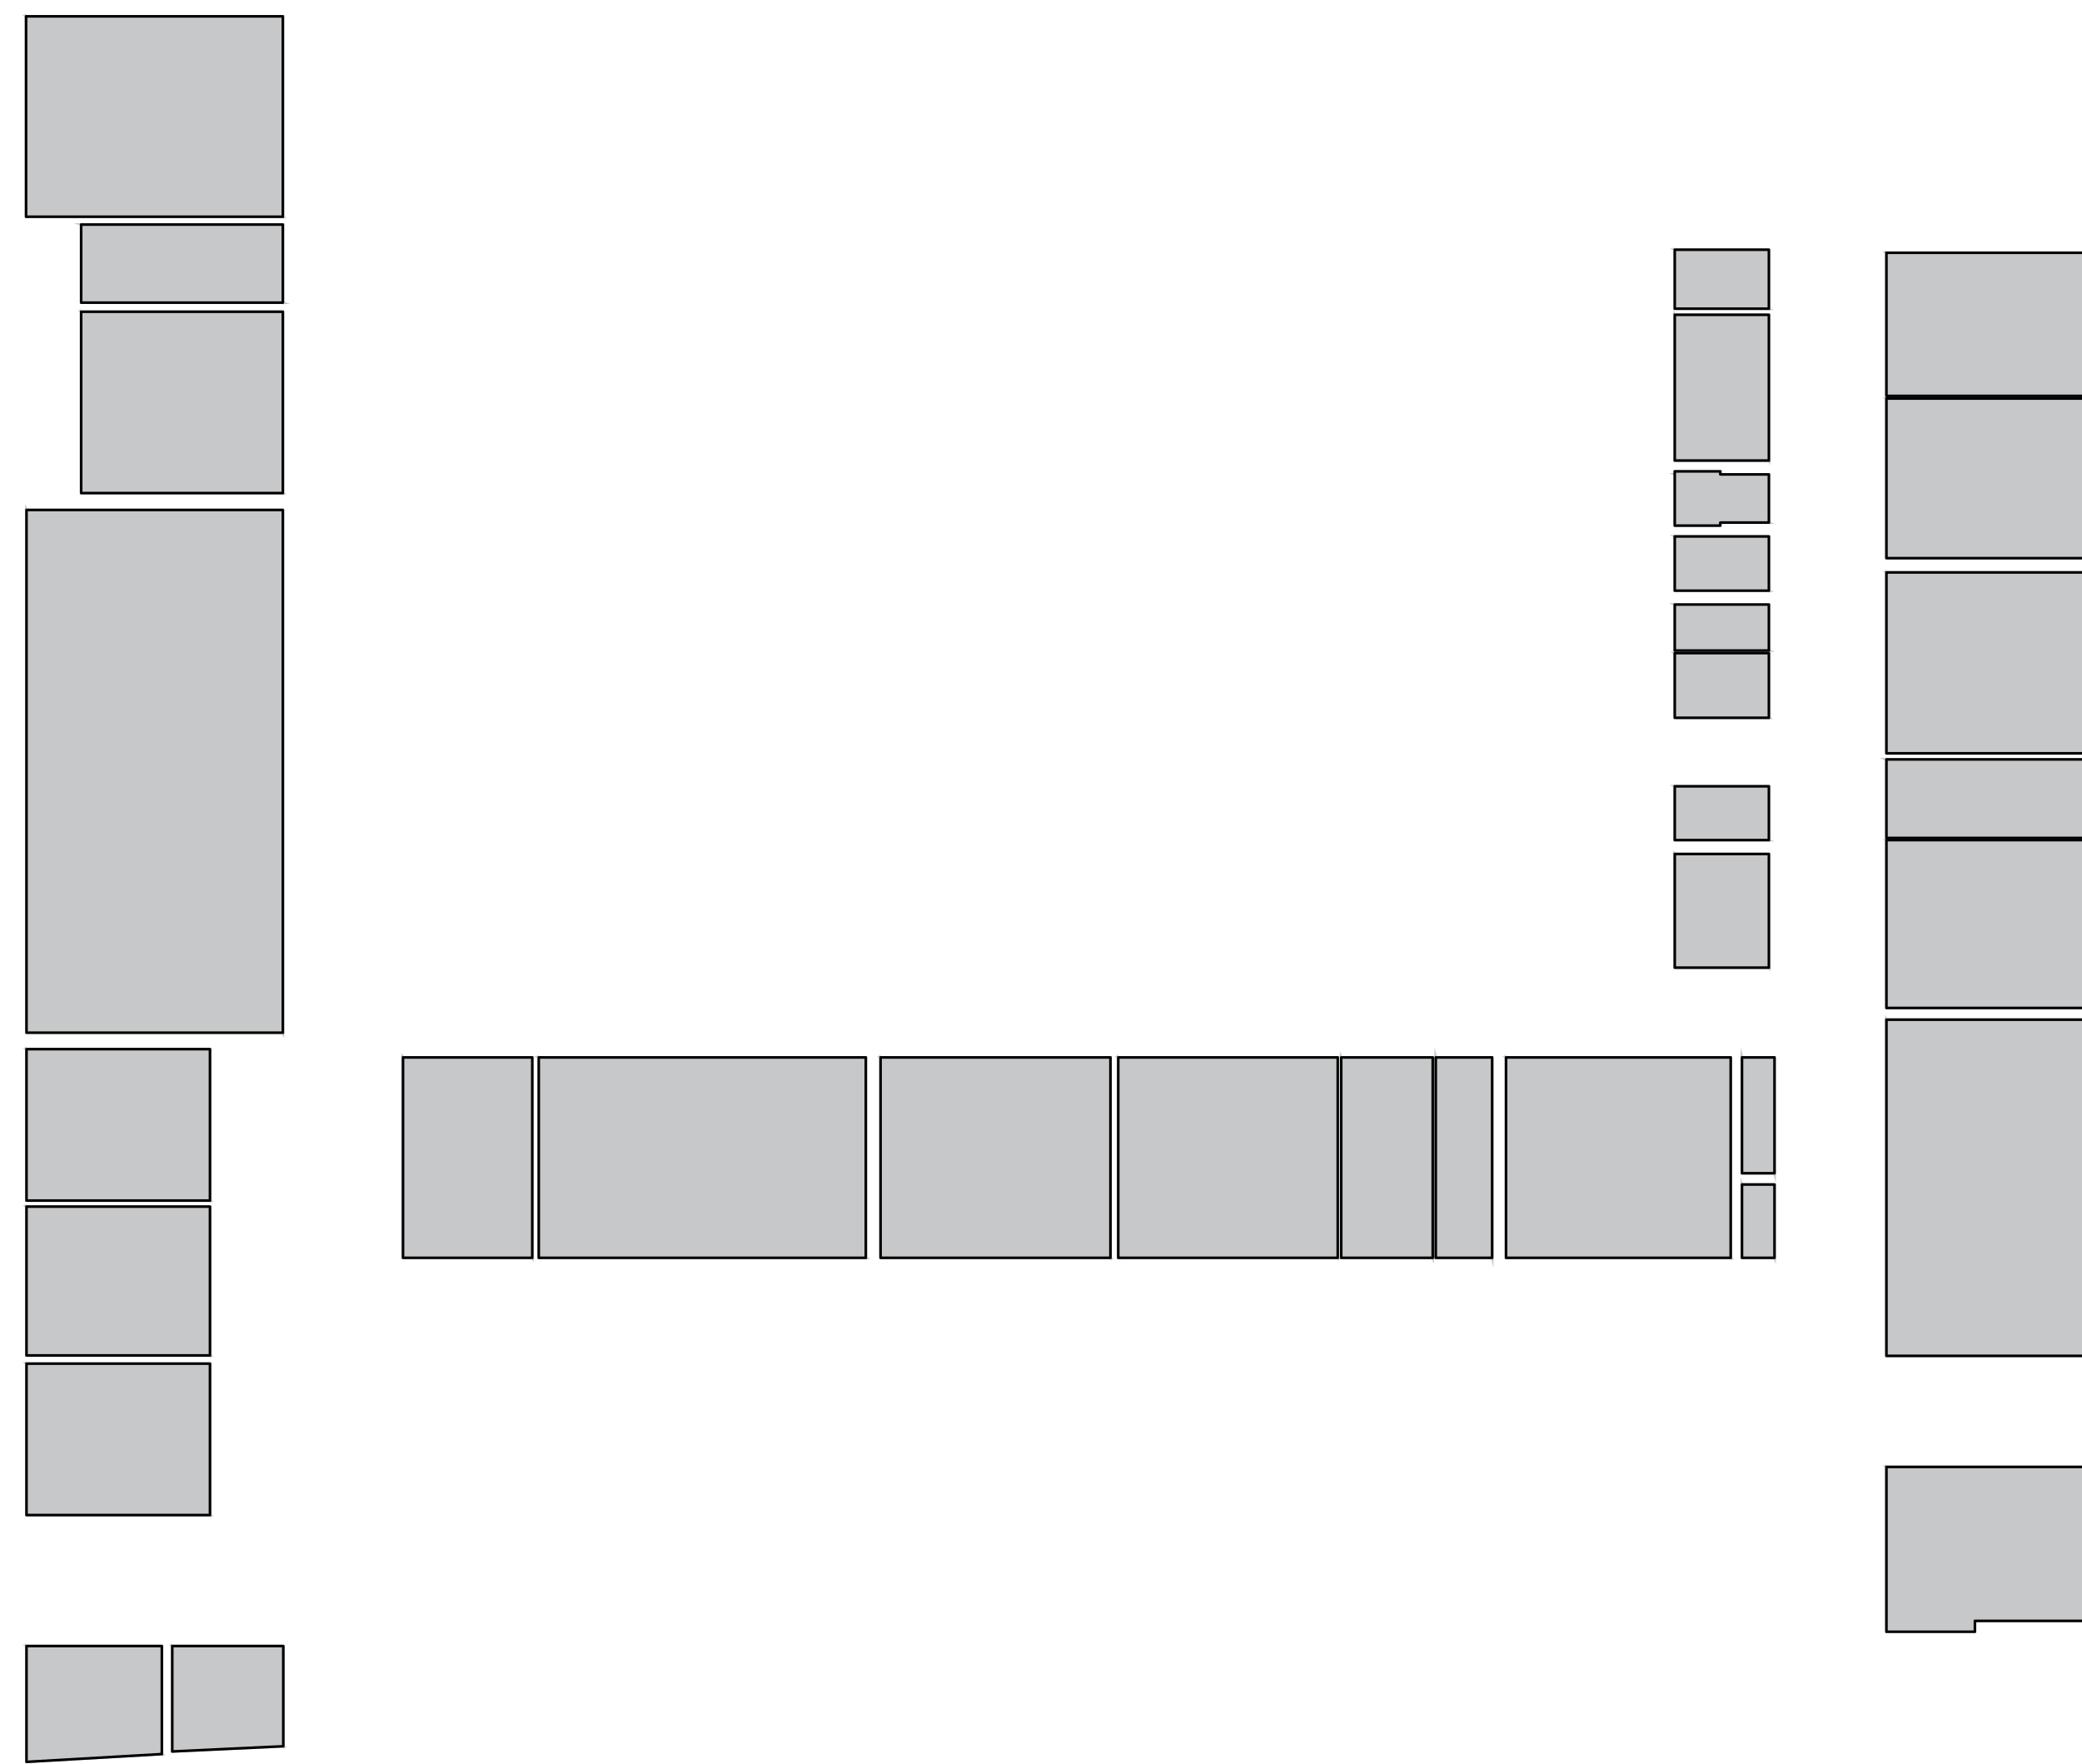 <?xml version="1.0" encoding="UTF-8" standalone="no"?>
<!-- Created with Inkscape (http://www.inkscape.org/) -->

<svg
   width="201.6mm"
   height="170.8mm"
   viewBox="0 0 201.6 170.8"
   version="1.1"
   id="svg5"
   xml:space="preserve"
   inkscape:version="1.2.2 (732a01da63, 2022-12-09)"
   sodipodi:docname="ground-floor.svg"
   xmlns:inkscape="http://www.inkscape.org/namespaces/inkscape"
   xmlns:sodipodi="http://sodipodi.sourceforge.net/DTD/sodipodi-0.dtd"
   xmlns="http://www.w3.org/2000/svg"
   xmlns:svg="http://www.w3.org/2000/svg"><sodipodi:namedview
     id="namedview7"
     pagecolor="#505050"
     bordercolor="#eeeeee"
     borderopacity="1"
     inkscape:showpageshadow="0"
     inkscape:pageopacity="0"
     inkscape:pagecheckerboard="0"
     inkscape:deskcolor="#505050"
     inkscape:document-units="mm"
     showgrid="false"
     inkscape:zoom="0.52724989"
     inkscape:cx="605.02621"
     inkscape:cy="290.18498"
     inkscape:window-width="1920"
     inkscape:window-height="1017"
     inkscape:window-x="1912"
     inkscape:window-y="-8"
     inkscape:window-maximized="1"
     inkscape:current-layer="svg5"><inkscape:page
       x="0"
       y="0"
       width="201.6"
       height="170.8"
       id="page251" /><inkscape:page
       x="220"
       y="0"
       width="297.039"
       height="209.903"
       id="page253" /></sodipodi:namedview><defs
     id="defs2"><clipPath
       clipPathUnits="userSpaceOnUse"
       id="clipPath25"><path
         d="M 0,2083 H 4194 V 7015 H 0 V 2083"
         id="path23" /></clipPath></defs><g
     inkscape:label="Vrstva 1"
     inkscape:groupmode="layer"
     id="layer1" /><g
     id="g19"
     transform="matrix(0,-0.042,-0.042,0,292.997,173.404)"><g
       id="g21"
       clip-path="url(#clipPath25)"><g
         id="g27"><path
           d="m 4091,6324 v 592 l -462,-592 z m 0,592 -462,-592 v 592 z"
           style="fill:#c7c8ca;fill-opacity:1;fill-rule:nonzero;stroke:#c7c8ca;stroke-width:6.25;stroke-linecap:butt;stroke-linejoin:miter;stroke-miterlimit:10;stroke-dasharray:none;stroke-opacity:1"
           id="path29" /></g><g
         id="g31"><path
           d="m 3611,6324 v 465 l -180,-465 z m 0,465 -180,-465 v 465 z"
           style="fill:#c7c8ca;fill-opacity:1;fill-rule:nonzero;stroke:#c7c8ca;stroke-width:6.25;stroke-linecap:butt;stroke-linejoin:miter;stroke-miterlimit:10;stroke-dasharray:none;stroke-opacity:1"
           id="path33" /></g><g
         id="g35"><path
           d="m 3553,2898 v 217 l -136,-217 z m 0,217 -136,-217 v 217 z"
           style="fill:#c7c8ca;fill-opacity:1;fill-rule:nonzero;stroke:#c7c8ca;stroke-width:6.25;stroke-linecap:butt;stroke-linejoin:miter;stroke-miterlimit:10;stroke-dasharray:none;stroke-opacity:1"
           id="path37" /></g><g
         id="g39"><path
           d="m 3546,2166 v 461 l -330,-461 z m 0,461 -330,-461 v 461 z"
           style="fill:#c7c8ca;fill-opacity:1;fill-rule:nonzero;stroke:#c7c8ca;stroke-width:6.25;stroke-linecap:butt;stroke-linejoin:miter;stroke-miterlimit:10;stroke-dasharray:none;stroke-opacity:1"
           id="path41" /></g><g
         id="g43"><path
           d="m 3403,2898 v 217 l -336,-217 z m 0,217 -336,-217 v 217 z"
           style="fill:#c7c8ca;fill-opacity:1;fill-rule:nonzero;stroke:#c7c8ca;stroke-width:6.25;stroke-linecap:butt;stroke-linejoin:miter;stroke-miterlimit:10;stroke-dasharray:none;stroke-opacity:1"
           id="path45" /></g><g
         id="g47"><path
           d="m 3042,3010 v 105 l -1,-105 z m 0,105 -1,-105 v 105 z"
           style="fill:#c7c8ca;fill-opacity:1;fill-rule:nonzero;stroke:#c7c8ca;stroke-width:6.25;stroke-linecap:butt;stroke-linejoin:miter;stroke-miterlimit:10;stroke-dasharray:none;stroke-opacity:1"
           id="path49" /></g><g
         id="g51"><path
           d="m 3041,3010 v 105 l -6,-105 z m 0,105 -6,-105 v 105 z"
           style="fill:#c7c8ca;fill-opacity:1;fill-rule:nonzero;stroke:#c7c8ca;stroke-width:6.25;stroke-linecap:butt;stroke-linejoin:miter;stroke-miterlimit:10;stroke-dasharray:none;stroke-opacity:1"
           id="path53" /></g><g
         id="g55"><path
           d="m 3410,6324 v 465 l -418,-465 z m 0,465 -418,-465 v 465 z"
           style="fill:#c7c8ca;fill-opacity:1;fill-rule:nonzero;stroke:#c7c8ca;stroke-width:6.25;stroke-linecap:butt;stroke-linejoin:miter;stroke-miterlimit:10;stroke-dasharray:none;stroke-opacity:1"
           id="path57" /></g><g
         id="g59"><path
           d="m 3035,2898 v 217 l -111,-217 z m 0,217 -111,-217 v 217 z"
           style="fill:#c7c8ca;fill-opacity:1;fill-rule:nonzero;stroke:#c7c8ca;stroke-width:6.25;stroke-linecap:butt;stroke-linejoin:miter;stroke-miterlimit:10;stroke-dasharray:none;stroke-opacity:1"
           id="path61" /></g><g
         id="g63"><path
           d="m 2924,3010 v 105 l -7,-105 z m 0,105 -7,-105 v 105 z"
           style="fill:#c7c8ca;fill-opacity:1;fill-rule:nonzero;stroke:#c7c8ca;stroke-width:6.25;stroke-linecap:butt;stroke-linejoin:miter;stroke-miterlimit:10;stroke-dasharray:none;stroke-opacity:1"
           id="path65" /></g><g
         id="g67"><path
           d="m 3210,2166 v 461 l -368,-461 z m 0,461 -368,-461 v 461 z"
           style="fill:#c7c8ca;fill-opacity:1;fill-rule:nonzero;stroke:#c7c8ca;stroke-width:6.25;stroke-linecap:butt;stroke-linejoin:miter;stroke-miterlimit:10;stroke-dasharray:none;stroke-opacity:1"
           id="path69" /></g><g
         id="g71"><path
           d="m 2892,2898 v 217 l -125,-217 z m 0,217 -125,-217 v 217 z"
           style="fill:#c7c8ca;fill-opacity:1;fill-rule:nonzero;stroke:#c7c8ca;stroke-width:6.25;stroke-linecap:butt;stroke-linejoin:miter;stroke-miterlimit:10;stroke-dasharray:none;stroke-opacity:1"
           id="path73" /></g><g
         id="g75"><path
           d="m 2735,2898 v 217 l -106,-217 z m 0,217 -106,-217 v 217 z"
           style="fill:#c7c8ca;fill-opacity:1;fill-rule:nonzero;stroke:#c7c8ca;stroke-width:6.25;stroke-linecap:butt;stroke-linejoin:miter;stroke-miterlimit:10;stroke-dasharray:none;stroke-opacity:1"
           id="path77" /></g><g
         id="g79"><path
           d="m 2623,2898 v 217 l -149,-217 z m 0,217 -149,-217 v 217 z"
           style="fill:#c7c8ca;fill-opacity:1;fill-rule:nonzero;stroke:#c7c8ca;stroke-width:6.25;stroke-linecap:butt;stroke-linejoin:miter;stroke-miterlimit:10;stroke-dasharray:none;stroke-opacity:1"
           id="path81" /></g><g
         id="g83"><path
           d="m 2809,2166 v 461 l -417,-461 z m 0,461 -417,-461 v 461 z"
           style="fill:#c7c8ca;fill-opacity:1;fill-rule:nonzero;stroke:#c7c8ca;stroke-width:6.25;stroke-linecap:butt;stroke-linejoin:miter;stroke-miterlimit:10;stroke-dasharray:none;stroke-opacity:1"
           id="path85" /></g><g
         id="g87"><path
           d="m 2378,2166 v 461 l -181,-461 z m 0,461 -181,-461 v 461 z"
           style="fill:#c7c8ca;fill-opacity:1;fill-rule:nonzero;stroke:#c7c8ca;stroke-width:6.25;stroke-linecap:butt;stroke-linejoin:miter;stroke-miterlimit:10;stroke-dasharray:none;stroke-opacity:1"
           id="path89" /></g><g
         id="g91"><path
           d="m 2316,2898 v 217 l -124,-217 z m 0,217 -124,-217 v 217 z"
           style="fill:#c7c8ca;fill-opacity:1;fill-rule:nonzero;stroke:#c7c8ca;stroke-width:6.25;stroke-linecap:butt;stroke-linejoin:miter;stroke-miterlimit:10;stroke-dasharray:none;stroke-opacity:1"
           id="path93" /></g><g
         id="g95"><path
           d="m 2160,2898 v 217 l -262,-217 z m 0,217 -262,-217 v 217 z"
           style="fill:#c7c8ca;fill-opacity:1;fill-rule:nonzero;stroke:#c7c8ca;stroke-width:6.25;stroke-linecap:butt;stroke-linejoin:miter;stroke-miterlimit:10;stroke-dasharray:none;stroke-opacity:1"
           id="path97" /></g><g
         id="g99"><path
           d="m 2192,2166 v 461 l -387,-461 z m 0,461 -387,-461 v 461 z"
           style="fill:#c7c8ca;fill-opacity:1;fill-rule:nonzero;stroke:#c7c8ca;stroke-width:6.25;stroke-linecap:butt;stroke-linejoin:miter;stroke-miterlimit:10;stroke-dasharray:none;stroke-opacity:1"
           id="path101" /></g><g
         id="g103"><path
           d="m 2953,6324 v 591 L 1748,6324 Z m 0,591 -1205,-591 v 591 z"
           style="fill:#c7c8ca;fill-opacity:1;fill-rule:nonzero;stroke:#c7c8ca;stroke-width:6.25;stroke-linecap:butt;stroke-linejoin:miter;stroke-miterlimit:10;stroke-dasharray:none;stroke-opacity:1"
           id="path105" /></g><g
         id="g107"><path
           d="m 1691,2885 v 75 l -267,-75 z m 0,75 -267,-75 v 75 z"
           style="fill:#c7c8ca;fill-opacity:1;fill-rule:nonzero;stroke:#c7c8ca;stroke-width:6.25;stroke-linecap:butt;stroke-linejoin:miter;stroke-miterlimit:10;stroke-dasharray:none;stroke-opacity:1"
           id="path109" /></g><g
         id="g111"><path
           d="m 1710,6492 v 423 l -349,-423 z m 0,423 -349,-423 v 423 z"
           style="fill:#c7c8ca;fill-opacity:1;fill-rule:nonzero;stroke:#c7c8ca;stroke-width:6.25;stroke-linecap:butt;stroke-linejoin:miter;stroke-miterlimit:10;stroke-dasharray:none;stroke-opacity:1"
           id="path113" /></g><g
         id="g115"><path
           d="m 1398,2885 v 75 l -169,-75 z m 0,75 -169,-75 v 75 z"
           style="fill:#c7c8ca;fill-opacity:1;fill-rule:nonzero;stroke:#c7c8ca;stroke-width:6.25;stroke-linecap:butt;stroke-linejoin:miter;stroke-miterlimit:10;stroke-dasharray:none;stroke-opacity:1"
           id="path117" /></g><g
         id="g119"><path
           d="m 1691,2986 v 518 l -462,-518 z m 0,518 -462,-518 v 518 z"
           style="fill:#c7c8ca;fill-opacity:1;fill-rule:nonzero;stroke:#c7c8ca;stroke-width:6.25;stroke-linecap:butt;stroke-linejoin:miter;stroke-miterlimit:10;stroke-dasharray:none;stroke-opacity:1"
           id="path121" /></g><g
         id="g123"><path
           d="m 1691,3536 v 130 l -462,-130 z m 0,130 -462,-130 v 130 z"
           style="fill:#c7c8ca;fill-opacity:1;fill-rule:nonzero;stroke:#c7c8ca;stroke-width:6.25;stroke-linecap:butt;stroke-linejoin:miter;stroke-miterlimit:10;stroke-dasharray:none;stroke-opacity:1"
           id="path125" /></g><g
         id="g127"><path
           d="m 1691,3673 v 211 l -462,-211 z m 0,211 -462,-211 v 211 z"
           style="fill:#c7c8ca;fill-opacity:1;fill-rule:nonzero;stroke:#c7c8ca;stroke-width:6.25;stroke-linecap:butt;stroke-linejoin:miter;stroke-miterlimit:10;stroke-dasharray:none;stroke-opacity:1"
           id="path129" /></g><g
         id="g131"><path
           d="m 1691,3892 v 506 l -462,-506 z m 0,506 -462,-506 v 506 z"
           style="fill:#c7c8ca;fill-opacity:1;fill-rule:nonzero;stroke:#c7c8ca;stroke-width:6.25;stroke-linecap:butt;stroke-linejoin:miter;stroke-miterlimit:10;stroke-dasharray:none;stroke-opacity:1"
           id="path133" /></g><g
         id="g135"><path
           d="m 1691,4416 v 530 l -462,-530 z m 0,530 -462,-530 v 530 z"
           style="fill:#c7c8ca;fill-opacity:1;fill-rule:nonzero;stroke:#c7c8ca;stroke-width:6.25;stroke-linecap:butt;stroke-linejoin:miter;stroke-miterlimit:10;stroke-dasharray:none;stroke-opacity:1"
           id="path137" /></g><g
         id="g139"><path
           d="m 1691,4980 v 754 l -462,-754 z m 0,754 -462,-754 v 754 z"
           style="fill:#c7c8ca;fill-opacity:1;fill-rule:nonzero;stroke:#c7c8ca;stroke-width:6.25;stroke-linecap:butt;stroke-linejoin:miter;stroke-miterlimit:10;stroke-dasharray:none;stroke-opacity:1"
           id="path141" /></g><g
         id="g143"><path
           d="m 1691,5749 v 298 l -462,-298 z m 0,298 -462,-298 v 298 z"
           style="fill:#c7c8ca;fill-opacity:1;fill-rule:nonzero;stroke:#c7c8ca;stroke-width:6.25;stroke-linecap:butt;stroke-linejoin:miter;stroke-miterlimit:10;stroke-dasharray:none;stroke-opacity:1"
           id="path145" /></g><g
         id="g147"><path
           d="m 1347,6492 v 423 l -343,-423 z m 0,423 -343,-423 v 423 z"
           style="fill:#c7c8ca;fill-opacity:1;fill-rule:nonzero;stroke:#c7c8ca;stroke-width:6.25;stroke-linecap:butt;stroke-linejoin:miter;stroke-miterlimit:10;stroke-dasharray:none;stroke-opacity:1"
           id="path149" /></g><g
         id="g151"><path
           d="m 1778,2166 v 461 l -775,-461 z m 0,461 -775,-461 v 461 z"
           style="fill:#c7c8ca;fill-opacity:1;fill-rule:nonzero;stroke:#c7c8ca;stroke-width:6.25;stroke-linecap:butt;stroke-linejoin:miter;stroke-miterlimit:10;stroke-dasharray:none;stroke-opacity:1"
           id="path153" /></g><g
         id="g155"><path
           d="m 985,6492 v 423 L 636,6492 Z m 0,423 -349,-423 v 423 z"
           style="fill:#c7c8ca;fill-opacity:1;fill-rule:nonzero;stroke:#c7c8ca;stroke-width:6.25;stroke-linecap:butt;stroke-linejoin:miter;stroke-miterlimit:10;stroke-dasharray:none;stroke-opacity:1"
           id="path157" /></g><g
         id="g159"><path
           d="m 747,2166 v 461 L 392,2166 Z m 0,461 -355,-461 v 461 z"
           style="fill:#c7c8ca;fill-opacity:1;fill-rule:nonzero;stroke:#c7c8ca;stroke-width:6.25;stroke-linecap:butt;stroke-linejoin:miter;stroke-miterlimit:10;stroke-dasharray:none;stroke-opacity:1"
           id="path161" /></g><g
         id="g163"><path
           d="m 392,2423 v 204 l -25,-204 z m 0,204 -25,-204 v 204 z"
           style="fill:#c7c8ca;fill-opacity:1;fill-rule:nonzero;stroke:#c7c8ca;stroke-width:6.25;stroke-linecap:butt;stroke-linejoin:miter;stroke-miterlimit:10;stroke-dasharray:none;stroke-opacity:1"
           id="path165" /></g><g
         id="g167"><path
           d="M 334,6579 H 103 v -256 z m -231,0 v -256 l -12,256 z"
           style="fill:#c7c8ca;fill-opacity:1;fill-rule:nonzero;stroke:#c7c8ca;stroke-width:6.25;stroke-linecap:butt;stroke-linejoin:miter;stroke-miterlimit:10;stroke-dasharray:none;stroke-opacity:1"
           id="path169" /></g><g
         id="g171"><path
           d="M 334,6579 V 6323 H 103 Z"
           style="fill:#c7c8ca;fill-opacity:1;fill-rule:nonzero;stroke:#c7c8ca;stroke-width:6.25;stroke-linecap:butt;stroke-linejoin:miter;stroke-miterlimit:10;stroke-dasharray:none;stroke-opacity:1"
           id="path173" /></g><g
         id="g175"><path
           d="M 334,6915 H 85 v -312 z m -249,0 v -312 l -18,312 z"
           style="fill:#c7c8ca;fill-opacity:1;fill-rule:nonzero;stroke:#c7c8ca;stroke-width:6.25;stroke-linecap:butt;stroke-linejoin:miter;stroke-miterlimit:10;stroke-dasharray:none;stroke-opacity:1"
           id="path177" /></g><g
         id="g179"><path
           d="M 334,6915 V 6603 H 85 Z"
           style="fill:#c7c8ca;fill-opacity:1;fill-rule:nonzero;stroke:#c7c8ca;stroke-width:6.25;stroke-linecap:butt;stroke-linejoin:miter;stroke-miterlimit:10;stroke-dasharray:none;stroke-opacity:1"
           id="path181" /></g><path
         d="m 3546,2627 v -461 h -330 v 461 h 330"
         style="fill:none;stroke:#000000;stroke-width:6;stroke-linecap:round;stroke-linejoin:round;stroke-miterlimit:10;stroke-dasharray:none;stroke-opacity:1"
         id="path183" /><path
         d="m 3210,2627 v -461 h -368 v 461 h 368"
         style="fill:none;stroke:#000000;stroke-width:6;stroke-linecap:round;stroke-linejoin:round;stroke-miterlimit:10;stroke-dasharray:none;stroke-opacity:1"
         id="path185" /><path
         d="m 2809,2627 v -461 h -417 v 461 h 417"
         style="fill:none;stroke:#000000;stroke-width:6;stroke-linecap:round;stroke-linejoin:round;stroke-miterlimit:10;stroke-dasharray:none;stroke-opacity:1"
         id="path187" /><path
         d="m 2378,2627 v -461 h -181 v 461 h 181"
         style="fill:none;stroke:#000000;stroke-width:6;stroke-linecap:round;stroke-linejoin:round;stroke-miterlimit:10;stroke-dasharray:none;stroke-opacity:1"
         id="path189" /><path
         d="m 2192,2627 v -461 h -387 v 461 h 387"
         style="fill:none;stroke:#000000;stroke-width:6;stroke-linecap:round;stroke-linejoin:round;stroke-miterlimit:10;stroke-dasharray:none;stroke-opacity:1"
         id="path191" /><path
         d="m 1778,2627 v -461 h -775 v 461 h 775"
         style="fill:none;stroke:#000000;stroke-width:6;stroke-linecap:round;stroke-linejoin:round;stroke-miterlimit:10;stroke-dasharray:none;stroke-opacity:1"
         id="path193" /><path
         d="m 392,2166 v 257 h -25 v 204 H 747 V 2166 H 392"
         style="fill:none;stroke:#000000;stroke-width:6;stroke-linecap:round;stroke-linejoin:round;stroke-miterlimit:10;stroke-dasharray:none;stroke-opacity:1"
         id="path195" /><path
         d="m 3553,3115 v -217 h -136 v 217 h 136"
         style="fill:none;stroke:#000000;stroke-width:6;stroke-linecap:round;stroke-linejoin:round;stroke-miterlimit:10;stroke-dasharray:none;stroke-opacity:1"
         id="path197" /><path
         d="m 3403,3115 v -217 h -336 v 217 h 336"
         style="fill:none;stroke:#000000;stroke-width:6;stroke-linecap:round;stroke-linejoin:round;stroke-miterlimit:10;stroke-dasharray:none;stroke-opacity:1"
         id="path199" /><path
         d="m 3041,3115 h -124 v -105 h 7 v -112 h 111 v 112 h 7 v 105 h -1"
         style="fill:none;stroke:#000000;stroke-width:6;stroke-linecap:round;stroke-linejoin:round;stroke-miterlimit:10;stroke-dasharray:none;stroke-opacity:1"
         id="path201" /><path
         d="m 2892,3115 v -217 h -125 v 217 h 125"
         style="fill:none;stroke:#000000;stroke-width:6;stroke-linecap:round;stroke-linejoin:round;stroke-miterlimit:10;stroke-dasharray:none;stroke-opacity:1"
         id="path203" /><path
         d="m 2735,3115 v -217 h -106 v 217 h 106"
         style="fill:none;stroke:#000000;stroke-width:6;stroke-linecap:round;stroke-linejoin:round;stroke-miterlimit:10;stroke-dasharray:none;stroke-opacity:1"
         id="path205" /><path
         d="m 2623,3115 v -217 h -149 v 217 h 149"
         style="fill:none;stroke:#000000;stroke-width:6;stroke-linecap:round;stroke-linejoin:round;stroke-miterlimit:10;stroke-dasharray:none;stroke-opacity:1"
         id="path207" /><path
         d="m 2316,3115 v -217 h -124 v 217 h 124"
         style="fill:none;stroke:#000000;stroke-width:6;stroke-linecap:round;stroke-linejoin:round;stroke-miterlimit:10;stroke-dasharray:none;stroke-opacity:1"
         id="path209" /><path
         d="m 2160,3115 v -217 h -262 v 217 h 262"
         style="fill:none;stroke:#000000;stroke-width:6;stroke-linecap:round;stroke-linejoin:round;stroke-miterlimit:10;stroke-dasharray:none;stroke-opacity:1"
         id="path211" /><path
         d="m 1691,2960 v -75 h -267 v 75 h 267"
         style="fill:none;stroke:#000000;stroke-width:6;stroke-linecap:round;stroke-linejoin:round;stroke-miterlimit:10;stroke-dasharray:none;stroke-opacity:1"
         id="path213" /><path
         d="m 1398,2960 v -75 h -169 v 75 h 169"
         style="fill:none;stroke:#000000;stroke-width:6;stroke-linecap:round;stroke-linejoin:round;stroke-miterlimit:10;stroke-dasharray:none;stroke-opacity:1"
         id="path215" /><path
         d="m 1691,2986 v 518 h -462 v -518 h 462"
         style="fill:none;stroke:#000000;stroke-width:6;stroke-linecap:round;stroke-linejoin:round;stroke-miterlimit:10;stroke-dasharray:none;stroke-opacity:1"
         id="path217" /><path
         d="m 1691,3536 v 130 h -462 v -130 h 462"
         style="fill:none;stroke:#000000;stroke-width:6;stroke-linecap:round;stroke-linejoin:round;stroke-miterlimit:10;stroke-dasharray:none;stroke-opacity:1"
         id="path219" /><path
         d="m 1691,3673 v 211 h -462 v -211 h 462"
         style="fill:none;stroke:#000000;stroke-width:6;stroke-linecap:round;stroke-linejoin:round;stroke-miterlimit:10;stroke-dasharray:none;stroke-opacity:1"
         id="path221" /><path
         d="m 1691,3892 v 506 h -462 v -506 h 462"
         style="fill:none;stroke:#000000;stroke-width:6;stroke-linecap:round;stroke-linejoin:round;stroke-miterlimit:10;stroke-dasharray:none;stroke-opacity:1"
         id="path223" /><path
         d="m 1691,4416 v 530 h -462 v -530 h 462"
         style="fill:none;stroke:#000000;stroke-width:6;stroke-linecap:round;stroke-linejoin:round;stroke-miterlimit:10;stroke-dasharray:none;stroke-opacity:1"
         id="path225" /><path
         d="m 1691,4980 v 754 h -462 v -754 h 462"
         style="fill:none;stroke:#000000;stroke-width:6;stroke-linecap:round;stroke-linejoin:round;stroke-miterlimit:10;stroke-dasharray:none;stroke-opacity:1"
         id="path227" /><path
         d="m 1691,5749 v 298 h -462 v -298 h 462"
         style="fill:none;stroke:#000000;stroke-width:6;stroke-linecap:round;stroke-linejoin:round;stroke-miterlimit:10;stroke-dasharray:none;stroke-opacity:1"
         id="path229" /><path
         d="m 1710,6915 v -423 h -349 v 423 h 349"
         style="fill:none;stroke:#000000;stroke-width:6;stroke-linecap:round;stroke-linejoin:round;stroke-miterlimit:10;stroke-dasharray:none;stroke-opacity:1"
         id="path231" /><path
         d="m 1347,6915 v -423 h -343 v 423 h 343"
         style="fill:none;stroke:#000000;stroke-width:6;stroke-linecap:round;stroke-linejoin:round;stroke-miterlimit:10;stroke-dasharray:none;stroke-opacity:1"
         id="path233" /><path
         d="M 985,6915 V 6492 H 636 v 423 h 349"
         style="fill:none;stroke:#000000;stroke-width:6;stroke-linecap:round;stroke-linejoin:round;stroke-miterlimit:10;stroke-dasharray:none;stroke-opacity:1"
         id="path235" /><path
         d="M 334,6915 V 6603 H 85 l -18,312 h 267"
         style="fill:none;stroke:#000000;stroke-width:6;stroke-linecap:round;stroke-linejoin:round;stroke-miterlimit:10;stroke-dasharray:none;stroke-opacity:1"
         id="path237" /><path
         d="M 334,6579 V 6323 H 103 l -12,256 h 243"
         style="fill:none;stroke:#000000;stroke-width:6;stroke-linecap:round;stroke-linejoin:round;stroke-miterlimit:10;stroke-dasharray:none;stroke-opacity:1"
         id="path239" /><path
         d="m 1748,6915 v -591 h 1205 v 591 H 1748"
         style="fill:none;stroke:#000000;stroke-width:6;stroke-linecap:round;stroke-linejoin:round;stroke-miterlimit:10;stroke-dasharray:none;stroke-opacity:1"
         id="path241" /><path
         d="m 2992,6324 v 465 h 418 v -465 h -418"
         style="fill:none;stroke:#000000;stroke-width:6;stroke-linecap:round;stroke-linejoin:round;stroke-miterlimit:10;stroke-dasharray:none;stroke-opacity:1"
         id="path243" /><path
         d="m 3431,6324 v 465 h 180 v -465 h -180"
         style="fill:none;stroke:#000000;stroke-width:6;stroke-linecap:round;stroke-linejoin:round;stroke-miterlimit:10;stroke-dasharray:none;stroke-opacity:1"
         id="path245" /><path
         d="m 3629,6324 v 592 h 462 v -592 h -462"
         style="fill:none;stroke:#000000;stroke-width:6;stroke-linecap:round;stroke-linejoin:round;stroke-miterlimit:10;stroke-dasharray:none;stroke-opacity:1"
         id="path247" /></g></g></svg>
